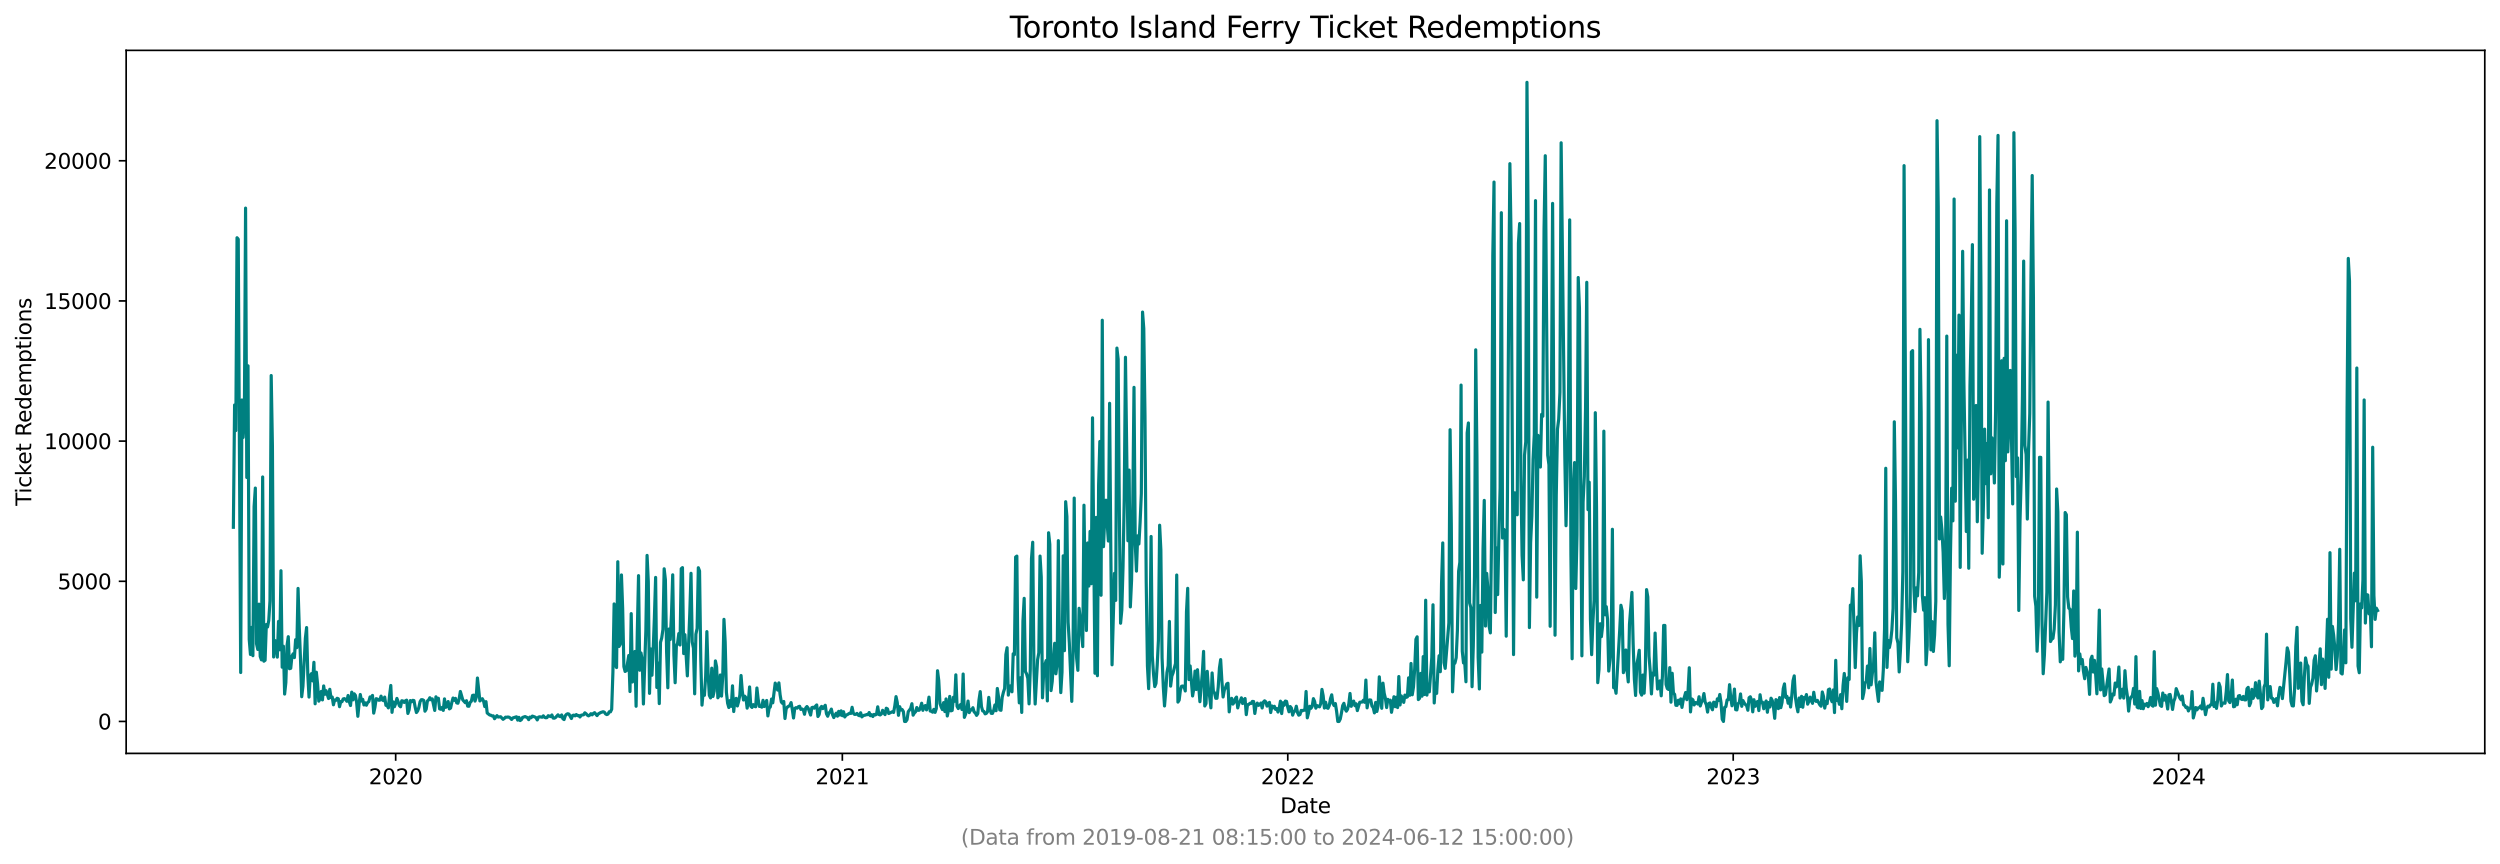 <?xml version="1.0" encoding="utf-8" standalone="no"?>
<!DOCTYPE svg PUBLIC "-//W3C//DTD SVG 1.1//EN"
  "http://www.w3.org/Graphics/SVG/1.1/DTD/svg11.dtd">
<svg xmlns:xlink="http://www.w3.org/1999/xlink" width="1182.891pt" height="408.957pt" viewBox="0 0 1182.891 408.957" xmlns="http://www.w3.org/2000/svg" version="1.1">
 <defs>
  <style type="text/css">*{stroke-linejoin: round; stroke-linecap: butt}</style>
 </defs>
 <g id="figure_1">
  <g id="patch_1">
   <path d="M 0 408.957 
L 1182.891 408.957 
L 1182.891 0 
L 0 0 
z
" style="fill: #ffffff"/>
  </g>
  <g id="axes_1">
   <g id="patch_2">
    <path d="M 59.691 356.478 
L 1175.691 356.478 
L 1175.691 23.838 
L 59.691 23.838 
z
" style="fill: #ffffff"/>
   </g>
   <g id="matplotlib.axis_1">
    <g id="xtick_1">
     <g id="line2d_1">
      <defs>
       <path id="m800e0dcf62" d="M 0 0 
L 0 3.5 
" style="stroke: #000000; stroke-width: 0.8"/>
      </defs>
      <g>
       <use xlink:href="#m800e0dcf62" x="187.216" y="356.478" style="stroke: #000000; stroke-width: 0.8"/>
      </g>
     </g>
     <g id="text_1">
      <!-- 2020 -->
      <g transform="translate(174.491 371.076) scale(0.1 -0.1)">
       <defs>
        <path id="DejaVuSans-32" d="M 1228 531 
L 3431 531 
L 3431 0 
L 469 0 
L 469 531 
Q 828 903 1448 1529 
Q 2069 2156 2228 2338 
Q 2531 2678 2651 2914 
Q 2772 3150 2772 3378 
Q 2772 3750 2511 3984 
Q 2250 4219 1831 4219 
Q 1534 4219 1204 4116 
Q 875 4013 500 3803 
L 500 4441 
Q 881 4594 1212 4672 
Q 1544 4750 1819 4750 
Q 2544 4750 2975 4387 
Q 3406 4025 3406 3419 
Q 3406 3131 3298 2873 
Q 3191 2616 2906 2266 
Q 2828 2175 2409 1742 
Q 1991 1309 1228 531 
z
" transform="scale(0.016)"/>
        <path id="DejaVuSans-30" d="M 2034 4250 
Q 1547 4250 1301 3770 
Q 1056 3291 1056 2328 
Q 1056 1369 1301 889 
Q 1547 409 2034 409 
Q 2525 409 2770 889 
Q 3016 1369 3016 2328 
Q 3016 3291 2770 3770 
Q 2525 4250 2034 4250 
z
M 2034 4750 
Q 2819 4750 3233 4129 
Q 3647 3509 3647 2328 
Q 3647 1150 3233 529 
Q 2819 -91 2034 -91 
Q 1250 -91 836 529 
Q 422 1150 422 2328 
Q 422 3509 836 4129 
Q 1250 4750 2034 4750 
z
" transform="scale(0.016)"/>
       </defs>
       <use xlink:href="#DejaVuSans-32"/>
       <use xlink:href="#DejaVuSans-30" x="63.623"/>
       <use xlink:href="#DejaVuSans-32" x="127.246"/>
       <use xlink:href="#DejaVuSans-30" x="190.869"/>
      </g>
     </g>
    </g>
    <g id="xtick_2">
     <g id="line2d_2">
      <g>
       <use xlink:href="#m800e0dcf62" x="398.556" y="356.478" style="stroke: #000000; stroke-width: 0.8"/>
      </g>
     </g>
     <g id="text_2">
      <!-- 2021 -->
      <g transform="translate(385.831 371.076) scale(0.1 -0.1)">
       <defs>
        <path id="DejaVuSans-31" d="M 794 531 
L 1825 531 
L 1825 4091 
L 703 3866 
L 703 4441 
L 1819 4666 
L 2450 4666 
L 2450 531 
L 3481 531 
L 3481 0 
L 794 0 
L 794 531 
z
" transform="scale(0.016)"/>
       </defs>
       <use xlink:href="#DejaVuSans-32"/>
       <use xlink:href="#DejaVuSans-30" x="63.623"/>
       <use xlink:href="#DejaVuSans-32" x="127.246"/>
       <use xlink:href="#DejaVuSans-31" x="190.869"/>
      </g>
     </g>
    </g>
    <g id="xtick_3">
     <g id="line2d_3">
      <g>
       <use xlink:href="#m800e0dcf62" x="609.318" y="356.478" style="stroke: #000000; stroke-width: 0.8"/>
      </g>
     </g>
     <g id="text_3">
      <!-- 2022 -->
      <g transform="translate(596.593 371.076) scale(0.1 -0.1)">
       <use xlink:href="#DejaVuSans-32"/>
       <use xlink:href="#DejaVuSans-30" x="63.623"/>
       <use xlink:href="#DejaVuSans-32" x="127.246"/>
       <use xlink:href="#DejaVuSans-32" x="190.869"/>
      </g>
     </g>
    </g>
    <g id="xtick_4">
     <g id="line2d_4">
      <g>
       <use xlink:href="#m800e0dcf62" x="820.08" y="356.478" style="stroke: #000000; stroke-width: 0.8"/>
      </g>
     </g>
     <g id="text_4">
      <!-- 2023 -->
      <g transform="translate(807.355 371.076) scale(0.1 -0.1)">
       <defs>
        <path id="DejaVuSans-33" d="M 2597 2516 
Q 3050 2419 3304 2112 
Q 3559 1806 3559 1356 
Q 3559 666 3084 287 
Q 2609 -91 1734 -91 
Q 1441 -91 1130 -33 
Q 819 25 488 141 
L 488 750 
Q 750 597 1062 519 
Q 1375 441 1716 441 
Q 2309 441 2620 675 
Q 2931 909 2931 1356 
Q 2931 1769 2642 2001 
Q 2353 2234 1838 2234 
L 1294 2234 
L 1294 2753 
L 1863 2753 
Q 2328 2753 2575 2939 
Q 2822 3125 2822 3475 
Q 2822 3834 2567 4026 
Q 2313 4219 1838 4219 
Q 1578 4219 1281 4162 
Q 984 4106 628 3988 
L 628 4550 
Q 988 4650 1302 4700 
Q 1616 4750 1894 4750 
Q 2613 4750 3031 4423 
Q 3450 4097 3450 3541 
Q 3450 3153 3228 2886 
Q 3006 2619 2597 2516 
z
" transform="scale(0.016)"/>
       </defs>
       <use xlink:href="#DejaVuSans-32"/>
       <use xlink:href="#DejaVuSans-30" x="63.623"/>
       <use xlink:href="#DejaVuSans-32" x="127.246"/>
       <use xlink:href="#DejaVuSans-33" x="190.869"/>
      </g>
     </g>
    </g>
    <g id="xtick_5">
     <g id="line2d_5">
      <g>
       <use xlink:href="#m800e0dcf62" x="1030.842" y="356.478" style="stroke: #000000; stroke-width: 0.8"/>
      </g>
     </g>
     <g id="text_5">
      <!-- 2024 -->
      <g transform="translate(1018.117 371.076) scale(0.1 -0.1)">
       <defs>
        <path id="DejaVuSans-34" d="M 2419 4116 
L 825 1625 
L 2419 1625 
L 2419 4116 
z
M 2253 4666 
L 3047 4666 
L 3047 1625 
L 3713 1625 
L 3713 1100 
L 3047 1100 
L 3047 0 
L 2419 0 
L 2419 1100 
L 313 1100 
L 313 1709 
L 2253 4666 
z
" transform="scale(0.016)"/>
       </defs>
       <use xlink:href="#DejaVuSans-32"/>
       <use xlink:href="#DejaVuSans-30" x="63.623"/>
       <use xlink:href="#DejaVuSans-32" x="127.246"/>
       <use xlink:href="#DejaVuSans-34" x="190.869"/>
      </g>
     </g>
    </g>
    <g id="text_6">
     <!-- Date -->
     <g transform="translate(605.74 384.754) scale(0.1 -0.1)">
      <defs>
       <path id="DejaVuSans-44" d="M 1259 4147 
L 1259 519 
L 2022 519 
Q 2988 519 3436 956 
Q 3884 1394 3884 2338 
Q 3884 3275 3436 3711 
Q 2988 4147 2022 4147 
L 1259 4147 
z
M 628 4666 
L 1925 4666 
Q 3281 4666 3915 4102 
Q 4550 3538 4550 2338 
Q 4550 1131 3912 565 
Q 3275 0 1925 0 
L 628 0 
L 628 4666 
z
" transform="scale(0.016)"/>
       <path id="DejaVuSans-61" d="M 2194 1759 
Q 1497 1759 1228 1600 
Q 959 1441 959 1056 
Q 959 750 1161 570 
Q 1363 391 1709 391 
Q 2188 391 2477 730 
Q 2766 1069 2766 1631 
L 2766 1759 
L 2194 1759 
z
M 3341 1997 
L 3341 0 
L 2766 0 
L 2766 531 
Q 2569 213 2275 61 
Q 1981 -91 1556 -91 
Q 1019 -91 701 211 
Q 384 513 384 1019 
Q 384 1609 779 1909 
Q 1175 2209 1959 2209 
L 2766 2209 
L 2766 2266 
Q 2766 2663 2505 2880 
Q 2244 3097 1772 3097 
Q 1472 3097 1187 3025 
Q 903 2953 641 2809 
L 641 3341 
Q 956 3463 1253 3523 
Q 1550 3584 1831 3584 
Q 2591 3584 2966 3190 
Q 3341 2797 3341 1997 
z
" transform="scale(0.016)"/>
       <path id="DejaVuSans-74" d="M 1172 4494 
L 1172 3500 
L 2356 3500 
L 2356 3053 
L 1172 3053 
L 1172 1153 
Q 1172 725 1289 603 
Q 1406 481 1766 481 
L 2356 481 
L 2356 0 
L 1766 0 
Q 1100 0 847 248 
Q 594 497 594 1153 
L 594 3053 
L 172 3053 
L 172 3500 
L 594 3500 
L 594 4494 
L 1172 4494 
z
" transform="scale(0.016)"/>
       <path id="DejaVuSans-65" d="M 3597 1894 
L 3597 1613 
L 953 1613 
Q 991 1019 1311 708 
Q 1631 397 2203 397 
Q 2534 397 2845 478 
Q 3156 559 3463 722 
L 3463 178 
Q 3153 47 2828 -22 
Q 2503 -91 2169 -91 
Q 1331 -91 842 396 
Q 353 884 353 1716 
Q 353 2575 817 3079 
Q 1281 3584 2069 3584 
Q 2775 3584 3186 3129 
Q 3597 2675 3597 1894 
z
M 3022 2063 
Q 3016 2534 2758 2815 
Q 2500 3097 2075 3097 
Q 1594 3097 1305 2825 
Q 1016 2553 972 2059 
L 3022 2063 
z
" transform="scale(0.016)"/>
      </defs>
      <use xlink:href="#DejaVuSans-44"/>
      <use xlink:href="#DejaVuSans-61" x="77.002"/>
      <use xlink:href="#DejaVuSans-74" x="138.281"/>
      <use xlink:href="#DejaVuSans-65" x="177.49"/>
     </g>
    </g>
   </g>
   <g id="matplotlib.axis_2">
    <g id="ytick_1">
     <g id="line2d_6">
      <defs>
       <path id="m6dc16d167a" d="M 0 0 
L -3.5 0 
" style="stroke: #000000; stroke-width: 0.8"/>
      </defs>
      <g>
       <use xlink:href="#m6dc16d167a" x="59.691" y="341.358" style="stroke: #000000; stroke-width: 0.8"/>
      </g>
     </g>
     <g id="text_7">
      <!-- 0 -->
      <g transform="translate(46.328 345.157) scale(0.1 -0.1)">
       <use xlink:href="#DejaVuSans-30"/>
      </g>
     </g>
    </g>
    <g id="ytick_2">
     <g id="line2d_7">
      <g>
       <use xlink:href="#m6dc16d167a" x="59.691" y="275.036" style="stroke: #000000; stroke-width: 0.8"/>
      </g>
     </g>
     <g id="text_8">
      <!-- 5000 -->
      <g transform="translate(27.241 278.835) scale(0.1 -0.1)">
       <defs>
        <path id="DejaVuSans-35" d="M 691 4666 
L 3169 4666 
L 3169 4134 
L 1269 4134 
L 1269 2991 
Q 1406 3038 1543 3061 
Q 1681 3084 1819 3084 
Q 2600 3084 3056 2656 
Q 3513 2228 3513 1497 
Q 3513 744 3044 326 
Q 2575 -91 1722 -91 
Q 1428 -91 1123 -41 
Q 819 9 494 109 
L 494 744 
Q 775 591 1075 516 
Q 1375 441 1709 441 
Q 2250 441 2565 725 
Q 2881 1009 2881 1497 
Q 2881 1984 2565 2268 
Q 2250 2553 1709 2553 
Q 1456 2553 1204 2497 
Q 953 2441 691 2322 
L 691 4666 
z
" transform="scale(0.016)"/>
       </defs>
       <use xlink:href="#DejaVuSans-35"/>
       <use xlink:href="#DejaVuSans-30" x="63.623"/>
       <use xlink:href="#DejaVuSans-30" x="127.246"/>
       <use xlink:href="#DejaVuSans-30" x="190.869"/>
      </g>
     </g>
    </g>
    <g id="ytick_3">
     <g id="line2d_8">
      <g>
       <use xlink:href="#m6dc16d167a" x="59.691" y="208.715" style="stroke: #000000; stroke-width: 0.8"/>
      </g>
     </g>
     <g id="text_9">
      <!-- 10000 -->
      <g transform="translate(20.878 212.514) scale(0.1 -0.1)">
       <use xlink:href="#DejaVuSans-31"/>
       <use xlink:href="#DejaVuSans-30" x="63.623"/>
       <use xlink:href="#DejaVuSans-30" x="127.246"/>
       <use xlink:href="#DejaVuSans-30" x="190.869"/>
       <use xlink:href="#DejaVuSans-30" x="254.492"/>
      </g>
     </g>
    </g>
    <g id="ytick_4">
     <g id="line2d_9">
      <g>
       <use xlink:href="#m6dc16d167a" x="59.691" y="142.393" style="stroke: #000000; stroke-width: 0.8"/>
      </g>
     </g>
     <g id="text_10">
      <!-- 15000 -->
      <g transform="translate(20.878 146.192) scale(0.1 -0.1)">
       <use xlink:href="#DejaVuSans-31"/>
       <use xlink:href="#DejaVuSans-35" x="63.623"/>
       <use xlink:href="#DejaVuSans-30" x="127.246"/>
       <use xlink:href="#DejaVuSans-30" x="190.869"/>
       <use xlink:href="#DejaVuSans-30" x="254.492"/>
      </g>
     </g>
    </g>
    <g id="ytick_5">
     <g id="line2d_10">
      <g>
       <use xlink:href="#m6dc16d167a" x="59.691" y="76.071" style="stroke: #000000; stroke-width: 0.8"/>
      </g>
     </g>
     <g id="text_11">
      <!-- 20000 -->
      <g transform="translate(20.878 79.871) scale(0.1 -0.1)">
       <use xlink:href="#DejaVuSans-32"/>
       <use xlink:href="#DejaVuSans-30" x="63.623"/>
       <use xlink:href="#DejaVuSans-30" x="127.246"/>
       <use xlink:href="#DejaVuSans-30" x="190.869"/>
       <use xlink:href="#DejaVuSans-30" x="254.492"/>
      </g>
     </g>
    </g>
    <g id="text_12">
     <!-- Ticket Redemptions -->
     <g transform="translate(14.798 239.337) rotate(-90) scale(0.1 -0.1)">
      <defs>
       <path id="DejaVuSans-54" d="M -19 4666 
L 3928 4666 
L 3928 4134 
L 2272 4134 
L 2272 0 
L 1638 0 
L 1638 4134 
L -19 4134 
L -19 4666 
z
" transform="scale(0.016)"/>
       <path id="DejaVuSans-69" d="M 603 3500 
L 1178 3500 
L 1178 0 
L 603 0 
L 603 3500 
z
M 603 4863 
L 1178 4863 
L 1178 4134 
L 603 4134 
L 603 4863 
z
" transform="scale(0.016)"/>
       <path id="DejaVuSans-63" d="M 3122 3366 
L 3122 2828 
Q 2878 2963 2633 3030 
Q 2388 3097 2138 3097 
Q 1578 3097 1268 2742 
Q 959 2388 959 1747 
Q 959 1106 1268 751 
Q 1578 397 2138 397 
Q 2388 397 2633 464 
Q 2878 531 3122 666 
L 3122 134 
Q 2881 22 2623 -34 
Q 2366 -91 2075 -91 
Q 1284 -91 818 406 
Q 353 903 353 1747 
Q 353 2603 823 3093 
Q 1294 3584 2113 3584 
Q 2378 3584 2631 3529 
Q 2884 3475 3122 3366 
z
" transform="scale(0.016)"/>
       <path id="DejaVuSans-6b" d="M 581 4863 
L 1159 4863 
L 1159 1991 
L 2875 3500 
L 3609 3500 
L 1753 1863 
L 3688 0 
L 2938 0 
L 1159 1709 
L 1159 0 
L 581 0 
L 581 4863 
z
" transform="scale(0.016)"/>
       <path id="DejaVuSans-20" transform="scale(0.016)"/>
       <path id="DejaVuSans-52" d="M 2841 2188 
Q 3044 2119 3236 1894 
Q 3428 1669 3622 1275 
L 4263 0 
L 3584 0 
L 2988 1197 
Q 2756 1666 2539 1819 
Q 2322 1972 1947 1972 
L 1259 1972 
L 1259 0 
L 628 0 
L 628 4666 
L 2053 4666 
Q 2853 4666 3247 4331 
Q 3641 3997 3641 3322 
Q 3641 2881 3436 2590 
Q 3231 2300 2841 2188 
z
M 1259 4147 
L 1259 2491 
L 2053 2491 
Q 2509 2491 2742 2702 
Q 2975 2913 2975 3322 
Q 2975 3731 2742 3939 
Q 2509 4147 2053 4147 
L 1259 4147 
z
" transform="scale(0.016)"/>
       <path id="DejaVuSans-64" d="M 2906 2969 
L 2906 4863 
L 3481 4863 
L 3481 0 
L 2906 0 
L 2906 525 
Q 2725 213 2448 61 
Q 2172 -91 1784 -91 
Q 1150 -91 751 415 
Q 353 922 353 1747 
Q 353 2572 751 3078 
Q 1150 3584 1784 3584 
Q 2172 3584 2448 3432 
Q 2725 3281 2906 2969 
z
M 947 1747 
Q 947 1113 1208 752 
Q 1469 391 1925 391 
Q 2381 391 2643 752 
Q 2906 1113 2906 1747 
Q 2906 2381 2643 2742 
Q 2381 3103 1925 3103 
Q 1469 3103 1208 2742 
Q 947 2381 947 1747 
z
" transform="scale(0.016)"/>
       <path id="DejaVuSans-6d" d="M 3328 2828 
Q 3544 3216 3844 3400 
Q 4144 3584 4550 3584 
Q 5097 3584 5394 3201 
Q 5691 2819 5691 2113 
L 5691 0 
L 5113 0 
L 5113 2094 
Q 5113 2597 4934 2840 
Q 4756 3084 4391 3084 
Q 3944 3084 3684 2787 
Q 3425 2491 3425 1978 
L 3425 0 
L 2847 0 
L 2847 2094 
Q 2847 2600 2669 2842 
Q 2491 3084 2119 3084 
Q 1678 3084 1418 2786 
Q 1159 2488 1159 1978 
L 1159 0 
L 581 0 
L 581 3500 
L 1159 3500 
L 1159 2956 
Q 1356 3278 1631 3431 
Q 1906 3584 2284 3584 
Q 2666 3584 2933 3390 
Q 3200 3197 3328 2828 
z
" transform="scale(0.016)"/>
       <path id="DejaVuSans-70" d="M 1159 525 
L 1159 -1331 
L 581 -1331 
L 581 3500 
L 1159 3500 
L 1159 2969 
Q 1341 3281 1617 3432 
Q 1894 3584 2278 3584 
Q 2916 3584 3314 3078 
Q 3713 2572 3713 1747 
Q 3713 922 3314 415 
Q 2916 -91 2278 -91 
Q 1894 -91 1617 61 
Q 1341 213 1159 525 
z
M 3116 1747 
Q 3116 2381 2855 2742 
Q 2594 3103 2138 3103 
Q 1681 3103 1420 2742 
Q 1159 2381 1159 1747 
Q 1159 1113 1420 752 
Q 1681 391 2138 391 
Q 2594 391 2855 752 
Q 3116 1113 3116 1747 
z
" transform="scale(0.016)"/>
       <path id="DejaVuSans-6f" d="M 1959 3097 
Q 1497 3097 1228 2736 
Q 959 2375 959 1747 
Q 959 1119 1226 758 
Q 1494 397 1959 397 
Q 2419 397 2687 759 
Q 2956 1122 2956 1747 
Q 2956 2369 2687 2733 
Q 2419 3097 1959 3097 
z
M 1959 3584 
Q 2709 3584 3137 3096 
Q 3566 2609 3566 1747 
Q 3566 888 3137 398 
Q 2709 -91 1959 -91 
Q 1206 -91 779 398 
Q 353 888 353 1747 
Q 353 2609 779 3096 
Q 1206 3584 1959 3584 
z
" transform="scale(0.016)"/>
       <path id="DejaVuSans-6e" d="M 3513 2113 
L 3513 0 
L 2938 0 
L 2938 2094 
Q 2938 2591 2744 2837 
Q 2550 3084 2163 3084 
Q 1697 3084 1428 2787 
Q 1159 2491 1159 1978 
L 1159 0 
L 581 0 
L 581 3500 
L 1159 3500 
L 1159 2956 
Q 1366 3272 1645 3428 
Q 1925 3584 2291 3584 
Q 2894 3584 3203 3211 
Q 3513 2838 3513 2113 
z
" transform="scale(0.016)"/>
       <path id="DejaVuSans-73" d="M 2834 3397 
L 2834 2853 
Q 2591 2978 2328 3040 
Q 2066 3103 1784 3103 
Q 1356 3103 1142 2972 
Q 928 2841 928 2578 
Q 928 2378 1081 2264 
Q 1234 2150 1697 2047 
L 1894 2003 
Q 2506 1872 2764 1633 
Q 3022 1394 3022 966 
Q 3022 478 2636 193 
Q 2250 -91 1575 -91 
Q 1294 -91 989 -36 
Q 684 19 347 128 
L 347 722 
Q 666 556 975 473 
Q 1284 391 1588 391 
Q 1994 391 2212 530 
Q 2431 669 2431 922 
Q 2431 1156 2273 1281 
Q 2116 1406 1581 1522 
L 1381 1569 
Q 847 1681 609 1914 
Q 372 2147 372 2553 
Q 372 3047 722 3315 
Q 1072 3584 1716 3584 
Q 2034 3584 2315 3537 
Q 2597 3491 2834 3397 
z
" transform="scale(0.016)"/>
      </defs>
      <use xlink:href="#DejaVuSans-54"/>
      <use xlink:href="#DejaVuSans-69" x="57.959"/>
      <use xlink:href="#DejaVuSans-63" x="85.742"/>
      <use xlink:href="#DejaVuSans-6b" x="140.723"/>
      <use xlink:href="#DejaVuSans-65" x="195.008"/>
      <use xlink:href="#DejaVuSans-74" x="256.531"/>
      <use xlink:href="#DejaVuSans-20" x="295.74"/>
      <use xlink:href="#DejaVuSans-52" x="327.527"/>
      <use xlink:href="#DejaVuSans-65" x="392.51"/>
      <use xlink:href="#DejaVuSans-64" x="454.033"/>
      <use xlink:href="#DejaVuSans-65" x="517.51"/>
      <use xlink:href="#DejaVuSans-6d" x="579.033"/>
      <use xlink:href="#DejaVuSans-70" x="676.445"/>
      <use xlink:href="#DejaVuSans-74" x="739.922"/>
      <use xlink:href="#DejaVuSans-69" x="779.131"/>
      <use xlink:href="#DejaVuSans-6f" x="806.914"/>
      <use xlink:href="#DejaVuSans-6e" x="868.096"/>
      <use xlink:href="#DejaVuSans-73" x="931.475"/>
     </g>
    </g>
   </g>
   <g id="line2d_11">
    <path d="M 110.418 249.476 
L 110.995 191.617 
L 111.573 203.714 
L 112.15 112.495 
L 112.728 113.158 
L 113.882 318.198 
L 114.46 189.256 
L 115.037 206.977 
L 115.615 198.355 
L 116.192 98.475 
L 116.77 225.918 
L 117.347 173.087 
L 117.924 302.573 
L 118.502 309.656 
L 119.079 296.829 
L 119.657 310.24 
L 120.234 239.674 
L 120.812 230.932 
L 121.389 304.655 
L 121.967 307.295 
L 122.544 285.86 
L 123.121 310.585 
L 123.699 312.216 
L 124.276 225.68 
L 124.854 312.853 
L 125.431 312.415 
L 126.009 295.503 
L 126.586 296.657 
L 127.163 293.593 
L 127.741 284.308 
L 128.318 177.689 
L 128.896 211.142 
L 129.473 310.863 
L 130.051 303.077 
L 130.628 303.395 
L 131.205 310.929 
L 131.783 294.031 
L 132.36 307.454 
L 132.938 270.062 
L 133.515 315.691 
L 134.093 305.756 
L 134.67 328.399 
L 135.247 323 
L 135.825 305.345 
L 136.402 301.26 
L 136.98 316.408 
L 137.557 316.209 
L 138.135 310.439 
L 138.712 309.351 
L 139.289 311.142 
L 139.867 302.666 
L 140.444 306.433 
L 141.022 278.419 
L 141.599 296.909 
L 142.177 311.593 
L 142.754 329.645 
L 143.331 324.711 
L 144.486 302.003 
L 145.064 296.936 
L 145.641 319.445 
L 146.219 329.818 
L 146.796 319.71 
L 147.373 318.729 
L 147.951 322.164 
L 148.528 313.383 
L 149.106 333.001 
L 149.683 318.066 
L 150.261 323.597 
L 150.838 331.754 
L 151.415 330.693 
L 151.993 327.165 
L 152.57 331.158 
L 153.148 324.552 
L 153.725 328.518 
L 154.303 326.807 
L 155.457 330.508 
L 156.035 326.157 
L 156.612 330.096 
L 157.19 329.805 
L 157.767 333.479 
L 158.345 331.184 
L 158.922 331.37 
L 159.499 330.401 
L 160.077 330.627 
L 160.654 334.368 
L 161.232 331.94 
L 161.809 332.006 
L 162.387 330.707 
L 162.964 330.547 
L 163.542 331.012 
L 164.119 331.821 
L 164.696 329.075 
L 165.274 332.046 
L 165.851 333.824 
L 166.429 327.497 
L 167.006 331.144 
L 167.584 328.279 
L 168.161 329.009 
L 168.738 332.338 
L 169.316 338.917 
L 169.893 333.041 
L 170.471 328.611 
L 171.048 331.688 
L 171.626 330.919 
L 172.203 333.545 
L 172.78 332.55 
L 173.358 333.678 
L 173.935 332.404 
L 174.513 331.993 
L 175.09 329.765 
L 175.668 330.004 
L 176.245 329.035 
L 176.822 337.418 
L 177.4 334.659 
L 177.977 330.587 
L 178.555 330.773 
L 179.132 331.303 
L 179.71 331.29 
L 180.287 329.38 
L 180.864 331.184 
L 181.442 331.516 
L 182.019 329.831 
L 182.597 333.731 
L 183.174 333.824 
L 183.752 334.938 
L 184.329 328.995 
L 184.906 324.34 
L 185.484 337.047 
L 186.061 332.113 
L 186.639 334.381 
L 187.216 332.842 
L 187.794 330.455 
L 188.371 331.993 
L 188.948 333.877 
L 189.526 334.421 
L 190.103 331.555 
L 190.681 331.675 
L 191.258 332.365 
L 191.836 331.555 
L 192.413 331.29 
L 192.99 337.564 
L 193.568 335.853 
L 194.145 331.489 
L 194.723 332.046 
L 195.3 331.37 
L 195.878 331.489 
L 196.455 334.686 
L 197.032 337.14 
L 197.61 336.384 
L 198.187 334.779 
L 198.765 331.98 
L 199.342 331.065 
L 199.92 331.065 
L 200.497 331.423 
L 201.074 336.503 
L 201.652 335.561 
L 202.229 331.675 
L 202.807 331.184 
L 203.384 330.136 
L 203.962 331.104 
L 204.539 330.68 
L 205.694 336.145 
L 206.271 329.698 
L 206.849 330.786 
L 207.426 330.401 
L 208.004 335.402 
L 208.581 335.588 
L 209.159 334.739 
L 209.736 336.132 
L 210.313 330.68 
L 210.891 334.686 
L 211.468 334.275 
L 212.046 331.94 
L 212.623 335.415 
L 213.201 335.017 
L 213.778 332.378 
L 214.355 330.282 
L 214.933 331.383 
L 215.51 330.441 
L 216.088 332.564 
L 216.665 332.736 
L 217.243 330.746 
L 217.82 327.178 
L 218.975 331.184 
L 220.13 332.471 
L 220.707 331.542 
L 221.285 334.115 
L 221.862 334.169 
L 222.439 332.338 
L 223.017 331.808 
L 223.594 329.035 
L 224.172 328.903 
L 224.749 331.728 
L 225.327 330.017 
L 225.904 320.811 
L 227.059 331.648 
L 228.214 330.6 
L 228.791 331.701 
L 229.369 334.314 
L 229.946 331.993 
L 230.523 337.365 
L 231.678 338.294 
L 232.256 338.413 
L 232.833 338.785 
L 233.411 338.705 
L 233.988 340.058 
L 235.143 338.612 
L 235.72 339.275 
L 236.875 339.129 
L 238.03 340.35 
L 238.607 339.925 
L 239.185 339.342 
L 239.762 339.368 
L 240.34 339.249 
L 240.917 339.381 
L 241.495 339.806 
L 242.072 340.416 
L 242.649 339.687 
L 244.382 339.156 
L 244.959 340.734 
L 245.537 339.421 
L 246.114 340.933 
L 246.692 340.535 
L 247.269 339.461 
L 248.424 339.05 
L 249.579 339.554 
L 250.156 340.509 
L 250.734 339.289 
L 251.311 339.594 
L 251.888 338.824 
L 253.043 339.236 
L 253.621 339.58 
L 254.198 340.642 
L 254.776 339.328 
L 255.353 339.156 
L 256.508 339.355 
L 257.085 338.705 
L 257.663 339.408 
L 258.24 339.62 
L 258.818 339.527 
L 259.395 338.639 
L 260.55 339.05 
L 261.127 338.294 
L 261.705 339.753 
L 262.282 339.832 
L 262.86 339.488 
L 264.014 338.227 
L 264.592 338.904 
L 265.169 339.103 
L 265.747 338.28 
L 266.324 340.071 
L 266.902 340.456 
L 267.479 338.639 
L 268.056 337.975 
L 268.634 337.71 
L 269.211 337.896 
L 270.366 339.965 
L 270.944 338.519 
L 271.521 338.36 
L 272.098 338.705 
L 272.676 338.108 
L 273.253 338.599 
L 273.831 338.533 
L 274.408 339.236 
L 274.986 338.413 
L 276.14 338.188 
L 276.718 337.272 
L 277.295 337.71 
L 277.873 338.334 
L 278.45 338.718 
L 279.028 338.373 
L 279.605 337.697 
L 280.182 338.227 
L 280.76 337.551 
L 281.337 337.206 
L 282.492 338.586 
L 283.07 337.803 
L 284.224 337.126 
L 285.379 336.755 
L 285.957 336.981 
L 286.534 337.79 
L 287.112 338.108 
L 287.689 337.856 
L 288.267 336.782 
L 288.844 336.821 
L 289.421 335.601 
L 289.999 318.105 
L 290.576 285.754 
L 291.154 314.723 
L 291.731 315.851 
L 292.309 265.791 
L 292.886 305.889 
L 293.463 304.881 
L 294.041 272.038 
L 294.618 287.969 
L 295.196 315.413 
L 295.773 317.708 
L 296.351 317.323 
L 297.505 310.147 
L 298.083 327.205 
L 298.66 290.343 
L 299.238 322.682 
L 299.815 312.004 
L 300.393 308.263 
L 300.97 334.169 
L 301.547 298.806 
L 302.125 272.37 
L 302.702 317.124 
L 303.28 308.953 
L 303.857 312.19 
L 304.435 333.094 
L 305.589 298.395 
L 306.167 262.793 
L 306.744 275.103 
L 307.322 328.067 
L 307.899 307.043 
L 308.477 319.485 
L 309.054 307.322 
L 309.631 292.147 
L 310.209 273.219 
L 310.786 325.268 
L 311.364 313.728 
L 311.941 332.908 
L 312.519 303.952 
L 313.096 301.83 
L 313.673 297.824 
L 314.251 269.134 
L 314.828 274.254 
L 315.406 308.476 
L 315.983 325.427 
L 316.561 297.625 
L 317.138 302.586 
L 317.715 290.675 
L 318.293 271.985 
L 318.87 310.014 
L 319.448 323.04 
L 320.025 305.677 
L 320.603 304.284 
L 321.18 299.774 
L 321.757 305.186 
L 322.335 269.081 
L 322.912 268.576 
L 323.49 309.245 
L 324.067 300.318 
L 325.222 319.79 
L 326.377 290.091 
L 326.954 271.269 
L 327.532 303.753 
L 328.109 306.738 
L 328.687 328.279 
L 329.264 300.079 
L 329.842 297.347 
L 330.419 268.63 
L 330.996 270.168 
L 331.574 311.991 
L 332.151 333.625 
L 332.729 327.125 
L 333.306 328.995 
L 333.884 320.082 
L 334.461 298.859 
L 335.038 318.357 
L 335.616 328.982 
L 336.193 330.216 
L 336.771 316.156 
L 337.348 329.526 
L 337.926 326.953 
L 338.503 312.72 
L 339.08 315.585 
L 339.658 330.163 
L 340.235 329.128 
L 340.813 319.379 
L 341.39 329.367 
L 341.968 319.989 
L 342.545 293.062 
L 343.122 303.793 
L 343.7 327.55 
L 344.277 332.736 
L 344.855 334.765 
L 345.432 331.489 
L 346.01 334.208 
L 346.587 324.499 
L 347.164 336.662 
L 347.742 330.985 
L 348.319 330.441 
L 348.897 334.023 
L 349.474 331.914 
L 350.052 328.929 
L 350.629 319.631 
L 351.206 326.873 
L 351.784 331.211 
L 352.361 329.38 
L 352.939 330.11 
L 353.516 335.057 
L 354.094 331.609 
L 354.671 325.029 
L 355.248 334.208 
L 355.826 334.726 
L 356.403 333.399 
L 356.981 334.195 
L 357.558 334.407 
L 358.136 325.533 
L 358.713 330.76 
L 359.29 334.248 
L 359.868 334.222 
L 360.445 334.606 
L 361.023 331.357 
L 361.6 334.301 
L 362.178 333.041 
L 362.755 331.436 
L 363.332 338.745 
L 363.91 335.057 
L 364.487 334.5 
L 365.065 330.76 
L 365.642 332.537 
L 366.797 323.212 
L 367.952 326.515 
L 368.529 323.106 
L 369.107 328.69 
L 369.684 332.152 
L 370.262 332.802 
L 370.839 331.914 
L 371.417 339.965 
L 371.994 335.362 
L 372.571 334.527 
L 373.726 333.81 
L 374.304 332.444 
L 374.881 335.654 
L 375.459 339.726 
L 376.036 335.23 
L 376.613 334.832 
L 377.191 335.071 
L 377.768 334.368 
L 378.346 334.182 
L 378.923 335.667 
L 379.501 335.455 
L 380.078 335.813 
L 380.655 337.962 
L 381.233 334.978 
L 381.81 334.301 
L 382.388 335.071 
L 383.543 338.334 
L 384.12 334.819 
L 384.697 334.633 
L 385.275 335.084 
L 385.852 334.129 
L 386.43 333.545 
L 387.007 339.01 
L 387.585 338.108 
L 388.162 334.991 
L 388.739 334.248 
L 389.317 335.283 
L 390.472 333.704 
L 391.049 337.71 
L 391.627 338.891 
L 392.204 337.352 
L 392.781 336.795 
L 393.359 335.508 
L 393.936 338.174 
L 394.514 339.527 
L 395.091 338.334 
L 395.669 337.445 
L 396.246 338.864 
L 396.823 336.583 
L 397.401 338.334 
L 397.978 336.344 
L 398.556 338.625 
L 399.133 336.755 
L 399.711 339.236 
L 400.288 338.373 
L 400.865 338.161 
L 402.02 337.445 
L 402.598 337.564 
L 403.175 334.659 
L 403.753 337.471 
L 404.33 338.015 
L 404.907 338.002 
L 405.485 337.564 
L 406.062 338.373 
L 406.64 338.652 
L 407.217 337.259 
L 407.795 339.196 
L 408.372 338.678 
L 408.949 338.426 
L 409.527 338.347 
L 410.104 338.055 
L 410.682 338.161 
L 411.259 337.14 
L 411.837 338.639 
L 412.414 338.148 
L 412.991 339.023 
L 413.569 338.028 
L 414.146 338.294 
L 414.724 337.975 
L 415.301 334.434 
L 415.879 338.082 
L 416.456 338.28 
L 417.034 337.816 
L 417.611 336.092 
L 418.188 337.339 
L 418.766 338.121 
L 419.343 335.11 
L 419.921 335.429 
L 420.498 337.604 
L 422.23 336.755 
L 422.808 337.1 
L 423.385 333.97 
L 423.963 329.619 
L 424.54 332.338 
L 425.118 338.453 
L 425.695 334.381 
L 426.272 335.959 
L 426.85 335.707 
L 427.427 336.649 
L 428.005 341.358 
L 428.582 341.358 
L 429.16 340.535 
L 429.737 336.755 
L 430.892 335.177 
L 431.469 332.961 
L 432.047 338.387 
L 432.624 337.365 
L 433.202 336.795 
L 433.779 334.765 
L 434.356 336.092 
L 434.934 336.039 
L 435.511 334.752 
L 436.089 332.736 
L 436.666 336.092 
L 437.244 334.275 
L 437.821 333.837 
L 438.398 335.893 
L 438.976 333.665 
L 439.553 329.858 
L 440.131 336.423 
L 440.708 336.556 
L 441.286 336.981 
L 441.863 335.628 
L 442.44 337.06 
L 443.018 335.269 
L 443.595 317.363 
L 444.173 321.979 
L 444.75 332.908 
L 445.328 334.527 
L 445.905 335.747 
L 446.482 332.444 
L 447.06 336.676 
L 447.637 330.707 
L 448.215 338.771 
L 448.792 335.972 
L 449.37 329.513 
L 449.947 336.344 
L 450.524 336.145 
L 451.102 329.924 
L 451.679 331.834 
L 452.257 319.313 
L 452.834 334.182 
L 453.412 335.256 
L 453.989 333.983 
L 454.566 333.32 
L 455.144 335.694 
L 455.721 318.928 
L 456.299 339.421 
L 456.876 337.909 
L 457.454 335.667 
L 458.031 331.715 
L 458.609 337.18 
L 459.186 335.8 
L 459.763 335.933 
L 460.341 334.858 
L 460.918 336.848 
L 461.496 337.379 
L 462.073 338.479 
L 462.651 337.657 
L 463.228 331.131 
L 463.805 327.245 
L 464.383 334.314 
L 464.96 336.384 
L 465.538 336.596 
L 466.115 337.763 
L 466.693 337.538 
L 467.27 336.729 
L 467.847 329.977 
L 468.425 335.548 
L 469.002 337.511 
L 469.58 337.551 
L 470.157 336.211 
L 470.735 333.572 
L 471.312 336.278 
L 471.889 325.759 
L 472.467 329.805 
L 473.044 335.893 
L 473.622 336.079 
L 474.199 329.897 
L 474.777 327.523 
L 475.354 325.759 
L 475.931 309.683 
L 476.509 306.486 
L 477.086 328.903 
L 477.664 324.632 
L 478.241 324.499 
L 478.819 327.324 
L 479.396 309.351 
L 479.973 309.762 
L 480.551 263.563 
L 481.128 263.125 
L 481.706 321.037 
L 482.283 332.564 
L 482.861 320.665 
L 483.438 337.087 
L 484.015 293.832 
L 484.593 283.114 
L 485.17 317.774 
L 485.748 318.875 
L 486.325 321.01 
L 486.903 333.028 
L 487.48 316.699 
L 488.057 264.292 
L 488.635 256.572 
L 489.212 316.275 
L 489.79 333.094 
L 490.945 312.15 
L 491.522 308.873 
L 492.099 263.112 
L 492.677 273.033 
L 493.254 330.163 
L 493.832 317.933 
L 494.409 314.498 
L 494.987 312.561 
L 495.564 331.635 
L 496.141 252.076 
L 496.719 257.567 
L 497.296 326.754 
L 497.874 322.416 
L 498.451 312.282 
L 499.029 304.39 
L 499.606 318.795 
L 500.184 313.755 
L 500.761 255.816 
L 501.338 310.943 
L 501.916 327.709 
L 502.493 318.066 
L 503.071 263.005 
L 503.648 307.865 
L 504.226 237.392 
L 504.803 244.369 
L 505.38 294.323 
L 505.958 304.258 
L 507.113 331.847 
L 507.69 311.155 
L 508.268 235.668 
L 508.845 302.202 
L 509.422 311.447 
L 510 317.164 
L 510.577 287.823 
L 511.155 292.97 
L 512.31 305.942 
L 512.887 239.05 
L 513.464 278.551 
L 514.042 298.328 
L 514.619 256.904 
L 515.197 277.291 
L 515.774 251.439 
L 516.352 276.177 
L 516.929 197.692 
L 518.084 318.556 
L 518.661 244.82 
L 519.239 319.71 
L 519.816 229.606 
L 520.394 208.9 
L 520.971 281.642 
L 521.548 151.532 
L 522.126 258.655 
L 522.703 244.82 
L 523.281 236.676 
L 523.858 247.486 
L 524.436 255.989 
L 525.013 190.834 
L 525.59 260.949 
L 526.168 314.551 
L 527.323 271.296 
L 527.9 284.069 
L 528.478 164.704 
L 529.055 169.943 
L 529.632 243.865 
L 530.21 294.88 
L 530.787 288.725 
L 531.365 268.232 
L 531.942 235.707 
L 532.52 169.054 
L 533.674 255.856 
L 534.252 222.443 
L 534.829 287.16 
L 535.407 274.532 
L 535.984 237.856 
L 536.562 183.287 
L 537.139 257.09 
L 537.716 270.221 
L 538.294 253.535 
L 538.871 257.381 
L 539.449 247.208 
L 540.026 233.519 
L 540.604 147.659 
L 541.181 155.445 
L 541.759 196.83 
L 542.336 275.103 
L 542.913 315.108 
L 543.491 325.839 
L 544.068 305.69 
L 544.646 253.84 
L 545.223 310.346 
L 545.801 319.021 
L 546.378 324.857 
L 546.955 323.385 
L 547.533 314.816 
L 548.11 302.984 
L 548.688 248.521 
L 549.265 260.127 
L 549.843 311.261 
L 550.42 324.937 
L 550.997 334.023 
L 551.575 326.979 
L 552.152 318.225 
L 552.73 315.055 
L 553.307 294.044 
L 553.885 324.645 
L 554.462 319.909 
L 555.039 318.397 
L 556.194 313.94 
L 556.772 272.078 
L 557.349 332.192 
L 557.927 331.277 
L 558.504 326.542 
L 559.081 324.698 
L 559.659 324.578 
L 560.236 324.857 
L 560.814 326.939 
L 561.391 289.455 
L 561.969 278.379 
L 562.546 321.541 
L 563.123 315.094 
L 564.278 329.301 
L 564.856 325.852 
L 565.433 317.548 
L 566.011 326.25 
L 566.588 316.885 
L 567.743 332.006 
L 568.898 318.318 
L 569.475 308.224 
L 570.053 334.049 
L 570.63 332.922 
L 571.207 317.654 
L 571.785 325.998 
L 572.362 329.752 
L 572.94 334.911 
L 573.517 318.424 
L 574.095 326.926 
L 574.672 327.908 
L 575.249 330.401 
L 575.827 330.388 
L 576.404 325.082 
L 576.982 316.076 
L 577.559 312.097 
L 578.137 322.058 
L 578.714 329.778 
L 579.291 326.568 
L 579.869 325.308 
L 580.446 323.61 
L 581.024 323.292 
L 581.601 336.821 
L 582.179 331.118 
L 582.756 330.428 
L 583.334 333.147 
L 583.911 332.404 
L 584.488 330.561 
L 585.066 329.831 
L 585.643 334.951 
L 586.221 332.63 
L 586.798 331.754 
L 587.376 330.189 
L 587.953 332.869 
L 588.53 331.118 
L 589.108 330.521 
L 589.685 338.121 
L 590.263 333.439 
L 590.84 333.333 
L 591.418 332.763 
L 591.995 332.842 
L 592.572 331.874 
L 593.15 331.927 
L 593.727 337.577 
L 594.305 333.837 
L 594.882 332.67 
L 595.46 333.757 
L 596.037 333.439 
L 596.614 332.63 
L 597.192 334.978 
L 597.769 332.205 
L 598.347 331.595 
L 598.924 332.086 
L 599.502 334.102 
L 600.079 332.908 
L 600.656 332.338 
L 601.234 337.14 
L 601.811 334.036 
L 602.389 334.925 
L 602.966 334.182 
L 603.544 335.641 
L 604.121 335.243 
L 604.698 336.901 
L 605.276 335.11 
L 605.853 331.768 
L 606.431 337.617 
L 607.008 332.511 
L 607.586 333.718 
L 608.163 331.715 
L 608.74 331.874 
L 609.318 334.686 
L 609.895 336.782 
L 610.473 334.301 
L 611.05 335.057 
L 611.628 338.373 
L 612.205 336.609 
L 612.782 336.463 
L 613.36 334.155 
L 613.937 337.206 
L 614.515 338.387 
L 615.092 338.082 
L 615.67 336.132 
L 616.247 336.331 
L 616.824 335.986 
L 617.402 336.039 
L 617.979 327.192 
L 618.557 339.647 
L 619.134 337.339 
L 619.712 334.182 
L 620.289 335.137 
L 620.866 334.235 
L 621.444 330.574 
L 622.021 331.874 
L 622.599 335.071 
L 623.176 333.863 
L 624.331 334.447 
L 624.909 332.975 
L 625.486 326.197 
L 626.063 329.208 
L 626.641 335.017 
L 627.218 332.258 
L 627.796 334.858 
L 628.373 335.137 
L 628.951 333.824 
L 629.528 330.614 
L 630.105 328.757 
L 630.683 332.922 
L 631.26 333.85 
L 631.838 332.895 
L 632.415 336.543 
L 632.993 341.358 
L 633.57 341.358 
L 634.147 340.204 
L 634.725 337.325 
L 635.302 333.85 
L 635.88 332.776 
L 636.457 335.468 
L 637.035 336.49 
L 637.612 335.588 
L 638.189 333.107 
L 638.767 328.12 
L 639.344 334.208 
L 639.922 332.312 
L 640.499 331.728 
L 641.077 333.903 
L 641.654 333.001 
L 642.231 336.225 
L 643.386 332.272 
L 644.541 332.166 
L 645.119 331.303 
L 645.696 332.298 
L 646.273 321.78 
L 646.851 334.911 
L 647.428 331.582 
L 648.006 331.158 
L 648.583 331.224 
L 649.161 334.089 
L 649.738 334.765 
L 650.315 337.299 
L 650.893 332.351 
L 651.47 336.636 
L 652.048 334.049 
L 652.625 320.254 
L 653.78 335.124 
L 654.357 323.239 
L 654.935 328.027 
L 655.512 330.428 
L 656.09 334.779 
L 656.667 330.906 
L 657.245 331.648 
L 657.822 331.29 
L 658.399 337.034 
L 658.977 333.691 
L 659.554 329.672 
L 660.132 334.368 
L 660.709 329.884 
L 661.287 334.792 
L 661.864 320.108 
L 662.441 333.558 
L 663.019 329.274 
L 663.596 330.468 
L 664.174 332.338 
L 664.751 328.889 
L 665.329 329.964 
L 665.906 329.738 
L 666.484 320.732 
L 667.061 328.982 
L 667.638 313.927 
L 668.216 328.73 
L 668.793 325.096 
L 669.371 316.434 
L 669.948 302.493 
L 670.526 301.313 
L 671.103 331.012 
L 671.68 330.415 
L 672.258 318.623 
L 672.835 329.407 
L 673.413 310.677 
L 673.99 328.611 
L 674.568 284.003 
L 675.145 328.889 
L 675.722 323.703 
L 676.3 327.351 
L 677.455 311.195 
L 678.032 286.165 
L 678.61 332.603 
L 679.187 323.239 
L 679.764 328.067 
L 680.342 316.978 
L 680.919 310.28 
L 681.497 317.814 
L 682.074 276.217 
L 682.652 256.891 
L 683.229 313.529 
L 683.806 316.235 
L 685.539 294.72 
L 686.116 203.329 
L 686.694 248.189 
L 687.271 327.337 
L 687.848 314.338 
L 688.426 313.688 
L 689.003 311.181 
L 689.581 298.249 
L 690.158 270.221 
L 690.736 266.016 
L 691.313 182.212 
L 691.89 308.157 
L 692.468 313.675 
L 693.045 313.423 
L 693.623 322.576 
L 694.2 204.841 
L 694.778 200.133 
L 695.355 285.316 
L 695.932 287.505 
L 696.51 324.91 
L 697.087 305.995 
L 697.665 272.967 
L 698.242 165.526 
L 698.82 215.824 
L 699.397 311.036 
L 699.974 325.984 
L 700.552 286.47 
L 701.129 308.555 
L 701.707 259.663 
L 702.284 236.769 
L 702.862 296.219 
L 703.439 271.322 
L 704.016 278.697 
L 704.594 296.352 
L 705.171 299.456 
L 705.749 253.641 
L 706.326 121.037 
L 706.904 86.152 
L 707.481 289.813 
L 708.059 259.212 
L 708.636 281.323 
L 709.213 253.124 
L 709.791 230.919 
L 710.368 100.65 
L 710.946 254.569 
L 711.523 250.457 
L 712.101 251.16 
L 712.678 301.008 
L 713.255 234.222 
L 713.833 145.868 
L 714.41 77.438 
L 714.988 113.265 
L 716.143 309.722 
L 716.72 233.174 
L 717.297 241.199 
L 717.875 243.56 
L 718.452 115.082 
L 719.03 105.783 
L 719.607 224.857 
L 720.185 262.82 
L 720.762 274.346 
L 721.339 215.373 
L 721.917 209.006 
L 722.494 38.958 
L 723.072 108.569 
L 723.649 296.949 
L 724.227 256.851 
L 724.804 244.25 
L 725.381 217.257 
L 725.959 205.597 
L 726.536 94.933 
L 727.114 282.544 
L 727.691 205.995 
L 728.269 216.62 
L 728.846 220.984 
L 729.423 196.047 
L 730.001 196.949 
L 730.578 108.37 
L 731.156 73.684 
L 732.311 215.387 
L 732.888 219.923 
L 733.465 296.325 
L 734.62 96.246 
L 735.775 300.543 
L 736.353 234.394 
L 736.93 203.037 
L 737.507 198.408 
L 738.085 185.661 
L 738.662 67.569 
L 740.395 215.665 
L 740.972 248.746 
L 742.127 193.739 
L 742.704 104.046 
L 743.282 262.342 
L 743.859 311.686 
L 744.437 231.145 
L 745.014 218.875 
L 745.591 278.458 
L 746.169 253.177 
L 746.746 131.317 
L 747.324 145.789 
L 748.479 310.306 
L 749.056 237.498 
L 749.634 225.481 
L 750.211 193.434 
L 750.788 133.585 
L 751.366 241.146 
L 751.943 228.16 
L 752.521 292.983 
L 753.098 309.749 
L 753.676 294.588 
L 754.253 283.976 
L 754.83 195.278 
L 755.408 240.337 
L 755.985 323 
L 756.563 316.872 
L 757.14 295.132 
L 757.718 301.22 
L 758.295 295.981 
L 758.872 204.019 
L 759.45 290.887 
L 760.027 287.054 
L 760.605 292.89 
L 761.182 317.522 
L 761.76 312.362 
L 762.337 305.743 
L 762.914 250.431 
L 763.492 325.374 
L 764.069 324.937 
L 764.647 328.014 
L 766.379 298.103 
L 766.956 286.39 
L 767.534 289.017 
L 768.111 318.278 
L 768.689 316.023 
L 769.266 307.56 
L 769.844 317.257 
L 770.421 322.642 
L 770.998 295.41 
L 772.153 280.302 
L 772.731 304.496 
L 773.308 321.315 
L 773.886 329.062 
L 774.463 314.338 
L 775.04 311.434 
L 775.618 307.68 
L 776.195 327.576 
L 776.773 328.889 
L 777.35 319.405 
L 777.928 327.987 
L 778.505 316.819 
L 779.082 278.976 
L 779.66 282.451 
L 780.237 310.425 
L 780.815 317.535 
L 781.392 328.332 
L 781.97 318.464 
L 782.547 319.472 
L 783.124 299.549 
L 783.702 315.691 
L 784.279 326.011 
L 785.434 322.164 
L 786.012 329.221 
L 786.589 319.896 
L 787.166 295.928 
L 787.744 295.928 
L 788.321 323.862 
L 788.899 325.825 
L 789.476 326.223 
L 790.054 315.904 
L 790.631 332.232 
L 791.209 318.57 
L 791.786 327.868 
L 792.363 328.544 
L 792.941 333.704 
L 793.518 333.757 
L 794.096 331.33 
L 794.673 332.975 
L 795.251 330.693 
L 795.828 334.712 
L 796.405 331.303 
L 796.983 329.791 
L 797.56 327.669 
L 798.138 331.065 
L 798.715 326.807 
L 799.293 315.957 
L 799.87 336.835 
L 800.447 330.693 
L 801.025 331.118 
L 801.602 333.545 
L 802.18 332.431 
L 802.757 332.511 
L 803.335 333.134 
L 803.912 329.672 
L 804.489 334.036 
L 805.067 332.298 
L 805.644 331.131 
L 806.222 328.16 
L 806.799 332.179 
L 807.377 333.505 
L 807.954 336.928 
L 808.531 332.842 
L 809.109 332.603 
L 809.686 334.553 
L 810.264 335.827 
L 810.841 332.232 
L 811.419 332.431 
L 811.996 334.394 
L 812.573 330.667 
L 813.151 331.449 
L 813.728 328.598 
L 814.306 332.457 
L 814.883 340.31 
L 815.461 341.358 
L 816.038 334.686 
L 816.615 334.341 
L 817.193 331.171 
L 817.77 331.038 
L 818.348 323.955 
L 818.925 330.176 
L 819.503 333.943 
L 820.08 331.662 
L 820.657 326.038 
L 821.235 335.774 
L 821.812 335.906 
L 822.39 332.908 
L 822.967 332.457 
L 823.545 328.346 
L 824.122 334.195 
L 824.699 331.489 
L 825.277 332.577 
L 825.854 333.359 
L 826.432 333.877 
L 827.009 336.052 
L 827.587 330.149 
L 828.164 329.685 
L 828.741 331.184 
L 829.319 336.808 
L 829.896 331.078 
L 830.474 334.195 
L 831.051 332.365 
L 831.629 331.887 
L 832.206 336.211 
L 832.784 328.73 
L 833.361 332.484 
L 833.938 332.232 
L 834.516 335.349 
L 835.093 332.789 
L 835.671 331.675 
L 836.248 337.007 
L 836.826 332.418 
L 837.403 334.527 
L 837.98 330.362 
L 838.558 331.396 
L 839.135 334.62 
L 839.713 339.885 
L 840.29 331.038 
L 840.868 331.502 
L 841.445 335.296 
L 842.022 330.07 
L 842.6 334.832 
L 843.177 332.378 
L 843.755 325.839 
L 844.332 323.584 
L 844.91 330.004 
L 845.487 329.473 
L 846.064 332.736 
L 846.642 330.375 
L 847.219 334.527 
L 847.797 329.075 
L 848.374 322.111 
L 848.952 319.79 
L 849.529 330.043 
L 850.106 334.023 
L 850.684 336.795 
L 851.261 330.269 
L 851.839 334.301 
L 852.416 329.473 
L 852.994 334.646 
L 853.571 330.017 
L 854.148 330.68 
L 854.726 328.637 
L 855.303 333.187 
L 855.881 331.847 
L 856.458 329.858 
L 857.036 331.529 
L 857.613 332.789 
L 858.19 327.563 
L 858.768 331.277 
L 859.345 331.887 
L 859.923 331.396 
L 861.078 333.519 
L 861.655 334.142 
L 862.232 327.417 
L 862.81 329.539 
L 863.387 335.044 
L 863.965 331.887 
L 864.542 332.922 
L 865.12 326.329 
L 865.697 326.011 
L 866.274 330.667 
L 866.852 332.02 
L 867.429 326.449 
L 868.007 337.153 
L 868.584 312.455 
L 869.162 331.436 
L 869.739 330.654 
L 870.316 333.24 
L 870.894 328.664 
L 871.471 335.336 
L 872.049 324.393 
L 872.626 318.663 
L 873.204 324.406 
L 873.781 331.861 
L 874.358 320.665 
L 874.936 321.501 
L 875.513 286.324 
L 876.091 287.903 
L 876.668 278.511 
L 877.823 315.877 
L 878.401 299.588 
L 878.978 291.908 
L 879.555 295.967 
L 880.133 262.992 
L 880.71 275.142 
L 881.288 330.521 
L 881.865 327.735 
L 882.443 323.066 
L 883.02 322.576 
L 883.597 315.148 
L 884.175 325.414 
L 884.752 306.831 
L 885.33 324.035 
L 885.907 318.676 
L 886.485 314.498 
L 887.062 299.416 
L 887.639 322.695 
L 888.794 331.861 
L 889.372 322.642 
L 889.949 326.409 
L 890.527 326.648 
L 891.104 316.912 
L 891.681 297.612 
L 892.259 221.568 
L 892.836 315.784 
L 893.414 303.024 
L 893.991 306.38 
L 894.569 303.515 
L 895.146 298.156 
L 895.723 287.85 
L 896.301 199.589 
L 896.878 237.299 
L 897.456 301.777 
L 898.033 304.297 
L 898.611 317.92 
L 899.188 307.905 
L 899.765 295.145 
L 900.343 270.42 
L 900.92 78.379 
L 901.498 168.935 
L 902.075 280.342 
L 902.653 313.105 
L 903.23 301.406 
L 903.807 287.2 
L 904.385 166.494 
L 904.962 165.897 
L 905.54 277.596 
L 906.117 289.348 
L 906.695 278.127 
L 907.272 281.934 
L 907.849 270.911 
L 908.427 155.83 
L 909.004 194.933 
L 909.582 281.96 
L 910.159 288.698 
L 910.737 282.783 
L 911.314 314.498 
L 911.891 305.544 
L 912.469 160.711 
L 913.046 274.028 
L 913.624 307.481 
L 914.201 294.124 
L 914.779 308.237 
L 915.356 300.543 
L 915.933 284.494 
L 916.511 57.117 
L 917.088 98.05 
L 917.666 255.007 
L 918.243 244.621 
L 918.821 250.59 
L 919.398 261.374 
L 919.976 283.194 
L 920.553 267.555 
L 921.13 159.026 
L 921.708 295.331 
L 922.285 315.002 
L 922.863 262.966 
L 923.44 230.972 
L 924.018 246.452 
L 924.595 94.177 
L 925.172 237.14 
L 925.75 168.073 
L 926.327 211.938 
L 926.905 149.105 
L 927.482 268.457 
L 928.637 118.915 
L 929.214 179.931 
L 930.369 251.492 
L 930.947 217.708 
L 931.524 268.868 
L 932.102 182.717 
L 932.679 155.286 
L 933.256 115.758 
L 933.834 236.212 
L 934.411 230.68 
L 934.989 191.869 
L 935.566 246.863 
L 936.144 216.169 
L 936.721 64.651 
L 937.298 136.384 
L 937.876 261.772 
L 938.453 239.514 
L 939.031 203.051 
L 939.608 228.85 
L 940.186 209.842 
L 940.763 244.939 
L 941.34 89.88 
L 941.918 224.207 
L 942.495 207.149 
L 943.073 213.835 
L 943.65 228.531 
L 944.228 194.787 
L 944.805 96.326 
L 945.382 64.067 
L 945.96 273.1 
L 946.537 254.662 
L 947.115 170.699 
L 947.692 266.852 
L 948.27 169.545 
L 948.847 217.973 
L 949.424 104.47 
L 950.002 213.808 
L 950.579 198.262 
L 951.157 175.275 
L 952.312 238.44 
L 952.889 62.794 
L 953.466 110.134 
L 954.044 225.52 
L 954.621 216.647 
L 955.199 288.831 
L 955.776 246.558 
L 956.354 225.308 
L 956.931 187.346 
L 957.508 123.544 
L 958.086 210.797 
L 958.663 214.975 
L 959.241 245.589 
L 959.818 212.866 
L 960.396 195.663 
L 960.973 130.813 
L 961.551 83.062 
L 962.128 141.173 
L 962.705 282.119 
L 963.283 286.841 
L 963.86 308.117 
L 964.438 295.808 
L 965.015 216.368 
L 965.593 216.395 
L 966.17 292.837 
L 966.747 318.769 
L 967.325 309.908 
L 968.48 280.183 
L 969.057 190.251 
L 970.212 303.541 
L 970.789 302.401 
L 971.367 302.056 
L 971.944 297.692 
L 972.522 286.324 
L 973.099 231.37 
L 973.677 242.154 
L 974.254 299.124 
L 974.831 313.145 
L 975.409 309.404 
L 975.986 311.964 
L 976.564 288.566 
L 977.141 242.512 
L 977.719 243.533 
L 978.296 282.451 
L 978.873 287.743 
L 979.451 288.261 
L 980.028 296.737 
L 980.606 302.135 
L 981.183 279.612 
L 981.761 310.452 
L 982.338 306.154 
L 982.915 251.81 
L 983.493 317.429 
L 984.07 309.417 
L 984.648 313.94 
L 985.225 312.057 
L 985.803 317.681 
L 986.38 321.143 
L 986.957 315.797 
L 988.112 320.029 
L 988.69 328.544 
L 989.267 312.017 
L 989.845 310.505 
L 990.422 317.973 
L 990.999 312.455 
L 991.577 319.167 
L 992.154 328.266 
L 992.732 311.274 
L 993.309 288.685 
L 993.887 326.422 
L 994.464 316.514 
L 995.619 329.141 
L 996.196 328.704 
L 997.929 316.54 
L 998.506 332.139 
L 999.083 330.786 
L 999.661 328.346 
L 1000.238 328.796 
L 1000.816 323.186 
L 1001.393 325.003 
L 1001.971 322.894 
L 1002.548 315.599 
L 1003.126 330.256 
L 1004.28 326.091 
L 1004.858 330.309 
L 1005.435 317.349 
L 1006.013 325.374 
L 1006.59 329.433 
L 1007.168 336.45 
L 1007.745 331.224 
L 1008.322 329.765 
L 1008.9 329.433 
L 1009.477 325.719 
L 1010.055 333.121 
L 1010.632 310.704 
L 1011.21 334.593 
L 1011.787 334.951 
L 1012.364 327.138 
L 1012.942 335.216 
L 1013.519 331.489 
L 1014.097 335.336 
L 1014.674 333.187 
L 1015.252 333.731 
L 1015.829 332.829 
L 1016.406 334.368 
L 1016.984 332.802 
L 1017.561 330.03 
L 1018.139 333.744 
L 1018.716 334.129 
L 1019.294 308.343 
L 1019.871 333.665 
L 1020.448 325.812 
L 1021.026 327.815 
L 1022.181 333.784 
L 1022.758 334.235 
L 1023.336 327.908 
L 1023.913 331.264 
L 1024.49 329.022 
L 1025.068 331.555 
L 1025.645 335.468 
L 1026.223 328.743 
L 1026.8 328.584 
L 1027.378 331.728 
L 1027.955 335.681 
L 1028.532 331.821 
L 1029.11 330.362 
L 1029.687 325.839 
L 1030.842 328.889 
L 1031.42 330.322 
L 1031.997 331.104 
L 1032.574 329.327 
L 1033.152 333.439 
L 1033.729 333.81 
L 1034.307 334.805 
L 1034.884 334.593 
L 1035.462 336.384 
L 1036.039 335.084 
L 1036.616 335.071 
L 1037.194 327.231 
L 1037.771 339.7 
L 1038.349 337.511 
L 1038.926 334.779 
L 1039.504 335.866 
L 1040.081 334.938 
L 1040.658 334.858 
L 1041.236 334.036 
L 1041.813 335.442 
L 1042.391 330.415 
L 1043.546 338.148 
L 1044.123 335.256 
L 1044.701 334.129 
L 1045.278 334.5 
L 1045.855 333.505 
L 1046.433 333.412 
L 1047.01 323.756 
L 1047.588 334.288 
L 1048.165 332.484 
L 1048.743 335.177 
L 1049.32 331.264 
L 1049.897 323.279 
L 1050.475 325.043 
L 1051.052 334.049 
L 1051.63 332.776 
L 1052.207 332.59 
L 1052.785 332.749 
L 1053.362 327.192 
L 1053.939 319.18 
L 1054.517 331.622 
L 1055.094 332.431 
L 1055.672 329.314 
L 1056.249 321.766 
L 1056.827 334.421 
L 1057.404 334.222 
L 1057.981 330.826 
L 1058.559 333.426 
L 1059.136 329.287 
L 1059.714 329.102 
L 1060.291 330.667 
L 1060.869 330.985 
L 1061.446 329.526 
L 1062.023 331.144 
L 1062.601 331.158 
L 1063.178 325.839 
L 1063.756 325.228 
L 1064.333 333.917 
L 1064.911 332.511 
L 1065.488 326.17 
L 1066.065 330.428 
L 1066.643 329.141 
L 1067.22 323.013 
L 1067.798 328.823 
L 1068.375 330.256 
L 1068.953 322.284 
L 1069.53 328.186 
L 1070.107 335.256 
L 1070.685 334.46 
L 1071.262 325.043 
L 1071.84 323.517 
L 1072.417 300.066 
L 1072.995 331.158 
L 1073.572 326.489 
L 1074.149 324.857 
L 1074.727 330.309 
L 1075.304 330.455 
L 1075.882 332.351 
L 1076.459 331.211 
L 1077.037 330.574 
L 1077.614 333.956 
L 1078.191 328.584 
L 1078.769 325.228 
L 1079.346 325.759 
L 1079.924 330.534 
L 1081.656 313.251 
L 1082.233 306.552 
L 1082.811 308.608 
L 1083.388 318.928 
L 1083.966 331.781 
L 1084.543 333.943 
L 1085.121 334.023 
L 1085.698 326.17 
L 1086.276 305.783 
L 1086.853 296.843 
L 1087.43 325.679 
L 1088.008 323.027 
L 1088.585 313.728 
L 1089.163 331.808 
L 1089.74 333.452 
L 1090.318 320.135 
L 1090.895 311.301 
L 1091.472 314.391 
L 1092.05 315.24 
L 1092.627 332.802 
L 1093.205 325.175 
L 1093.782 323.676 
L 1094.36 320.891 
L 1094.937 312.375 
L 1095.514 310.266 
L 1096.092 326.926 
L 1096.669 320.002 
L 1097.247 314.445 
L 1097.824 307.003 
L 1098.402 323.942 
L 1098.979 311.845 
L 1099.556 316.54 
L 1100.134 325.719 
L 1101.289 293.009 
L 1101.866 320.453 
L 1102.444 261.507 
L 1103.021 316.593 
L 1103.598 296.405 
L 1104.176 300.53 
L 1104.753 306.738 
L 1105.331 316.819 
L 1105.908 310.624 
L 1106.486 295.158 
L 1107.063 259.915 
L 1107.64 318.45 
L 1108.218 318.901 
L 1108.795 311.248 
L 1109.373 298.05 
L 1109.95 313.609 
L 1110.528 194.84 
L 1111.105 122.284 
L 1111.682 133.015 
L 1112.26 292.625 
L 1112.837 306.247 
L 1113.992 271.176 
L 1114.57 284.268 
L 1115.147 174.135 
L 1115.724 315.148 
L 1116.302 318.304 
L 1116.879 285.714 
L 1117.457 287.624 
L 1118.034 274.346 
L 1118.612 189.243 
L 1119.189 294.787 
L 1119.766 281.323 
L 1120.344 281.536 
L 1120.921 290.449 
L 1121.499 287.306 
L 1122.076 306.022 
L 1122.654 211.619 
L 1123.231 281.735 
L 1123.808 293.062 
L 1124.386 287.77 
L 1124.963 288.871 
L 1124.963 288.871 
" clip-path="url(#p50140005d9)" style="fill: none; stroke: #008080; stroke-width: 1.5; stroke-linecap: square"/>
   </g>
   <g id="patch_3">
    <path d="M 59.691 356.478 
L 59.691 23.838 
" style="fill: none; stroke: #000000; stroke-width: 0.8; stroke-linejoin: miter; stroke-linecap: square"/>
   </g>
   <g id="patch_4">
    <path d="M 1175.691 356.478 
L 1175.691 23.838 
" style="fill: none; stroke: #000000; stroke-width: 0.8; stroke-linejoin: miter; stroke-linecap: square"/>
   </g>
   <g id="patch_5">
    <path d="M 59.691 356.478 
L 1175.691 356.478 
" style="fill: none; stroke: #000000; stroke-width: 0.8; stroke-linejoin: miter; stroke-linecap: square"/>
   </g>
   <g id="patch_6">
    <path d="M 59.691 23.838 
L 1175.691 23.838 
" style="fill: none; stroke: #000000; stroke-width: 0.8; stroke-linejoin: miter; stroke-linecap: square"/>
   </g>
   <g id="text_13">
    <!-- Toronto Island Ferry Ticket Redemptions -->
    <g transform="translate(477.78 17.838) scale(0.14 -0.14)">
     <defs>
      <path id="DejaVuSans-72" d="M 2631 2963 
Q 2534 3019 2420 3045 
Q 2306 3072 2169 3072 
Q 1681 3072 1420 2755 
Q 1159 2438 1159 1844 
L 1159 0 
L 581 0 
L 581 3500 
L 1159 3500 
L 1159 2956 
Q 1341 3275 1631 3429 
Q 1922 3584 2338 3584 
Q 2397 3584 2469 3576 
Q 2541 3569 2628 3553 
L 2631 2963 
z
" transform="scale(0.016)"/>
      <path id="DejaVuSans-49" d="M 628 4666 
L 1259 4666 
L 1259 0 
L 628 0 
L 628 4666 
z
" transform="scale(0.016)"/>
      <path id="DejaVuSans-6c" d="M 603 4863 
L 1178 4863 
L 1178 0 
L 603 0 
L 603 4863 
z
" transform="scale(0.016)"/>
      <path id="DejaVuSans-46" d="M 628 4666 
L 3309 4666 
L 3309 4134 
L 1259 4134 
L 1259 2759 
L 3109 2759 
L 3109 2228 
L 1259 2228 
L 1259 0 
L 628 0 
L 628 4666 
z
" transform="scale(0.016)"/>
      <path id="DejaVuSans-79" d="M 2059 -325 
Q 1816 -950 1584 -1140 
Q 1353 -1331 966 -1331 
L 506 -1331 
L 506 -850 
L 844 -850 
Q 1081 -850 1212 -737 
Q 1344 -625 1503 -206 
L 1606 56 
L 191 3500 
L 800 3500 
L 1894 763 
L 2988 3500 
L 3597 3500 
L 2059 -325 
z
" transform="scale(0.016)"/>
     </defs>
     <use xlink:href="#DejaVuSans-54"/>
     <use xlink:href="#DejaVuSans-6f" x="44.084"/>
     <use xlink:href="#DejaVuSans-72" x="105.266"/>
     <use xlink:href="#DejaVuSans-6f" x="144.129"/>
     <use xlink:href="#DejaVuSans-6e" x="205.311"/>
     <use xlink:href="#DejaVuSans-74" x="268.689"/>
     <use xlink:href="#DejaVuSans-6f" x="307.898"/>
     <use xlink:href="#DejaVuSans-20" x="369.08"/>
     <use xlink:href="#DejaVuSans-49" x="400.867"/>
     <use xlink:href="#DejaVuSans-73" x="430.359"/>
     <use xlink:href="#DejaVuSans-6c" x="482.459"/>
     <use xlink:href="#DejaVuSans-61" x="510.242"/>
     <use xlink:href="#DejaVuSans-6e" x="571.521"/>
     <use xlink:href="#DejaVuSans-64" x="634.9"/>
     <use xlink:href="#DejaVuSans-20" x="698.377"/>
     <use xlink:href="#DejaVuSans-46" x="730.164"/>
     <use xlink:href="#DejaVuSans-65" x="782.184"/>
     <use xlink:href="#DejaVuSans-72" x="843.707"/>
     <use xlink:href="#DejaVuSans-72" x="883.07"/>
     <use xlink:href="#DejaVuSans-79" x="924.184"/>
     <use xlink:href="#DejaVuSans-20" x="983.363"/>
     <use xlink:href="#DejaVuSans-54" x="1015.15"/>
     <use xlink:href="#DejaVuSans-69" x="1073.109"/>
     <use xlink:href="#DejaVuSans-63" x="1100.893"/>
     <use xlink:href="#DejaVuSans-6b" x="1155.873"/>
     <use xlink:href="#DejaVuSans-65" x="1210.158"/>
     <use xlink:href="#DejaVuSans-74" x="1271.682"/>
     <use xlink:href="#DejaVuSans-20" x="1310.891"/>
     <use xlink:href="#DejaVuSans-52" x="1342.678"/>
     <use xlink:href="#DejaVuSans-65" x="1407.66"/>
     <use xlink:href="#DejaVuSans-64" x="1469.184"/>
     <use xlink:href="#DejaVuSans-65" x="1532.66"/>
     <use xlink:href="#DejaVuSans-6d" x="1594.184"/>
     <use xlink:href="#DejaVuSans-70" x="1691.596"/>
     <use xlink:href="#DejaVuSans-74" x="1755.072"/>
     <use xlink:href="#DejaVuSans-69" x="1794.281"/>
     <use xlink:href="#DejaVuSans-6f" x="1822.064"/>
     <use xlink:href="#DejaVuSans-6e" x="1883.246"/>
     <use xlink:href="#DejaVuSans-73" x="1946.625"/>
    </g>
   </g>
  </g>
  <g id="text_14">
   <!-- (Data from 2019-08-21 08:15:00 to 2024-06-12 15:00:00) -->
   <g style="fill: #808080" transform="translate(454.636 399.678) scale(0.1 -0.1)">
    <defs>
     <path id="DejaVuSans-28" d="M 1984 4856 
Q 1566 4138 1362 3434 
Q 1159 2731 1159 2009 
Q 1159 1288 1364 580 
Q 1569 -128 1984 -844 
L 1484 -844 
Q 1016 -109 783 600 
Q 550 1309 550 2009 
Q 550 2706 781 3412 
Q 1013 4119 1484 4856 
L 1984 4856 
z
" transform="scale(0.016)"/>
     <path id="DejaVuSans-66" d="M 2375 4863 
L 2375 4384 
L 1825 4384 
Q 1516 4384 1395 4259 
Q 1275 4134 1275 3809 
L 1275 3500 
L 2222 3500 
L 2222 3053 
L 1275 3053 
L 1275 0 
L 697 0 
L 697 3053 
L 147 3053 
L 147 3500 
L 697 3500 
L 697 3744 
Q 697 4328 969 4595 
Q 1241 4863 1831 4863 
L 2375 4863 
z
" transform="scale(0.016)"/>
     <path id="DejaVuSans-39" d="M 703 97 
L 703 672 
Q 941 559 1184 500 
Q 1428 441 1663 441 
Q 2288 441 2617 861 
Q 2947 1281 2994 2138 
Q 2813 1869 2534 1725 
Q 2256 1581 1919 1581 
Q 1219 1581 811 2004 
Q 403 2428 403 3163 
Q 403 3881 828 4315 
Q 1253 4750 1959 4750 
Q 2769 4750 3195 4129 
Q 3622 3509 3622 2328 
Q 3622 1225 3098 567 
Q 2575 -91 1691 -91 
Q 1453 -91 1209 -44 
Q 966 3 703 97 
z
M 1959 2075 
Q 2384 2075 2632 2365 
Q 2881 2656 2881 3163 
Q 2881 3666 2632 3958 
Q 2384 4250 1959 4250 
Q 1534 4250 1286 3958 
Q 1038 3666 1038 3163 
Q 1038 2656 1286 2365 
Q 1534 2075 1959 2075 
z
" transform="scale(0.016)"/>
     <path id="DejaVuSans-2d" d="M 313 2009 
L 1997 2009 
L 1997 1497 
L 313 1497 
L 313 2009 
z
" transform="scale(0.016)"/>
     <path id="DejaVuSans-38" d="M 2034 2216 
Q 1584 2216 1326 1975 
Q 1069 1734 1069 1313 
Q 1069 891 1326 650 
Q 1584 409 2034 409 
Q 2484 409 2743 651 
Q 3003 894 3003 1313 
Q 3003 1734 2745 1975 
Q 2488 2216 2034 2216 
z
M 1403 2484 
Q 997 2584 770 2862 
Q 544 3141 544 3541 
Q 544 4100 942 4425 
Q 1341 4750 2034 4750 
Q 2731 4750 3128 4425 
Q 3525 4100 3525 3541 
Q 3525 3141 3298 2862 
Q 3072 2584 2669 2484 
Q 3125 2378 3379 2068 
Q 3634 1759 3634 1313 
Q 3634 634 3220 271 
Q 2806 -91 2034 -91 
Q 1263 -91 848 271 
Q 434 634 434 1313 
Q 434 1759 690 2068 
Q 947 2378 1403 2484 
z
M 1172 3481 
Q 1172 3119 1398 2916 
Q 1625 2713 2034 2713 
Q 2441 2713 2670 2916 
Q 2900 3119 2900 3481 
Q 2900 3844 2670 4047 
Q 2441 4250 2034 4250 
Q 1625 4250 1398 4047 
Q 1172 3844 1172 3481 
z
" transform="scale(0.016)"/>
     <path id="DejaVuSans-3a" d="M 750 794 
L 1409 794 
L 1409 0 
L 750 0 
L 750 794 
z
M 750 3309 
L 1409 3309 
L 1409 2516 
L 750 2516 
L 750 3309 
z
" transform="scale(0.016)"/>
     <path id="DejaVuSans-36" d="M 2113 2584 
Q 1688 2584 1439 2293 
Q 1191 2003 1191 1497 
Q 1191 994 1439 701 
Q 1688 409 2113 409 
Q 2538 409 2786 701 
Q 3034 994 3034 1497 
Q 3034 2003 2786 2293 
Q 2538 2584 2113 2584 
z
M 3366 4563 
L 3366 3988 
Q 3128 4100 2886 4159 
Q 2644 4219 2406 4219 
Q 1781 4219 1451 3797 
Q 1122 3375 1075 2522 
Q 1259 2794 1537 2939 
Q 1816 3084 2150 3084 
Q 2853 3084 3261 2657 
Q 3669 2231 3669 1497 
Q 3669 778 3244 343 
Q 2819 -91 2113 -91 
Q 1303 -91 875 529 
Q 447 1150 447 2328 
Q 447 3434 972 4092 
Q 1497 4750 2381 4750 
Q 2619 4750 2861 4703 
Q 3103 4656 3366 4563 
z
" transform="scale(0.016)"/>
     <path id="DejaVuSans-29" d="M 513 4856 
L 1013 4856 
Q 1481 4119 1714 3412 
Q 1947 2706 1947 2009 
Q 1947 1309 1714 600 
Q 1481 -109 1013 -844 
L 513 -844 
Q 928 -128 1133 580 
Q 1338 1288 1338 2009 
Q 1338 2731 1133 3434 
Q 928 4138 513 4856 
z
" transform="scale(0.016)"/>
    </defs>
    <use xlink:href="#DejaVuSans-28"/>
    <use xlink:href="#DejaVuSans-44" x="39.014"/>
    <use xlink:href="#DejaVuSans-61" x="116.016"/>
    <use xlink:href="#DejaVuSans-74" x="177.295"/>
    <use xlink:href="#DejaVuSans-61" x="216.504"/>
    <use xlink:href="#DejaVuSans-20" x="277.783"/>
    <use xlink:href="#DejaVuSans-66" x="309.57"/>
    <use xlink:href="#DejaVuSans-72" x="344.775"/>
    <use xlink:href="#DejaVuSans-6f" x="383.639"/>
    <use xlink:href="#DejaVuSans-6d" x="444.82"/>
    <use xlink:href="#DejaVuSans-20" x="542.232"/>
    <use xlink:href="#DejaVuSans-32" x="574.02"/>
    <use xlink:href="#DejaVuSans-30" x="637.643"/>
    <use xlink:href="#DejaVuSans-31" x="701.266"/>
    <use xlink:href="#DejaVuSans-39" x="764.889"/>
    <use xlink:href="#DejaVuSans-2d" x="828.512"/>
    <use xlink:href="#DejaVuSans-30" x="864.596"/>
    <use xlink:href="#DejaVuSans-38" x="928.219"/>
    <use xlink:href="#DejaVuSans-2d" x="991.842"/>
    <use xlink:href="#DejaVuSans-32" x="1027.926"/>
    <use xlink:href="#DejaVuSans-31" x="1091.549"/>
    <use xlink:href="#DejaVuSans-20" x="1155.172"/>
    <use xlink:href="#DejaVuSans-30" x="1186.959"/>
    <use xlink:href="#DejaVuSans-38" x="1250.582"/>
    <use xlink:href="#DejaVuSans-3a" x="1314.205"/>
    <use xlink:href="#DejaVuSans-31" x="1347.896"/>
    <use xlink:href="#DejaVuSans-35" x="1411.52"/>
    <use xlink:href="#DejaVuSans-3a" x="1475.143"/>
    <use xlink:href="#DejaVuSans-30" x="1508.834"/>
    <use xlink:href="#DejaVuSans-30" x="1572.457"/>
    <use xlink:href="#DejaVuSans-20" x="1636.08"/>
    <use xlink:href="#DejaVuSans-74" x="1667.867"/>
    <use xlink:href="#DejaVuSans-6f" x="1707.076"/>
    <use xlink:href="#DejaVuSans-20" x="1768.258"/>
    <use xlink:href="#DejaVuSans-32" x="1800.045"/>
    <use xlink:href="#DejaVuSans-30" x="1863.668"/>
    <use xlink:href="#DejaVuSans-32" x="1927.291"/>
    <use xlink:href="#DejaVuSans-34" x="1990.914"/>
    <use xlink:href="#DejaVuSans-2d" x="2054.537"/>
    <use xlink:href="#DejaVuSans-30" x="2090.621"/>
    <use xlink:href="#DejaVuSans-36" x="2154.244"/>
    <use xlink:href="#DejaVuSans-2d" x="2217.867"/>
    <use xlink:href="#DejaVuSans-31" x="2253.951"/>
    <use xlink:href="#DejaVuSans-32" x="2317.574"/>
    <use xlink:href="#DejaVuSans-20" x="2381.197"/>
    <use xlink:href="#DejaVuSans-31" x="2412.984"/>
    <use xlink:href="#DejaVuSans-35" x="2476.607"/>
    <use xlink:href="#DejaVuSans-3a" x="2540.23"/>
    <use xlink:href="#DejaVuSans-30" x="2573.922"/>
    <use xlink:href="#DejaVuSans-30" x="2637.545"/>
    <use xlink:href="#DejaVuSans-3a" x="2701.168"/>
    <use xlink:href="#DejaVuSans-30" x="2734.859"/>
    <use xlink:href="#DejaVuSans-30" x="2798.482"/>
    <use xlink:href="#DejaVuSans-29" x="2862.105"/>
   </g>
  </g>
 </g>
 <defs>
  <clipPath id="p50140005d9">
   <rect x="59.691" y="23.838" width="1116" height="332.64"/>
  </clipPath>
 </defs>
</svg>
